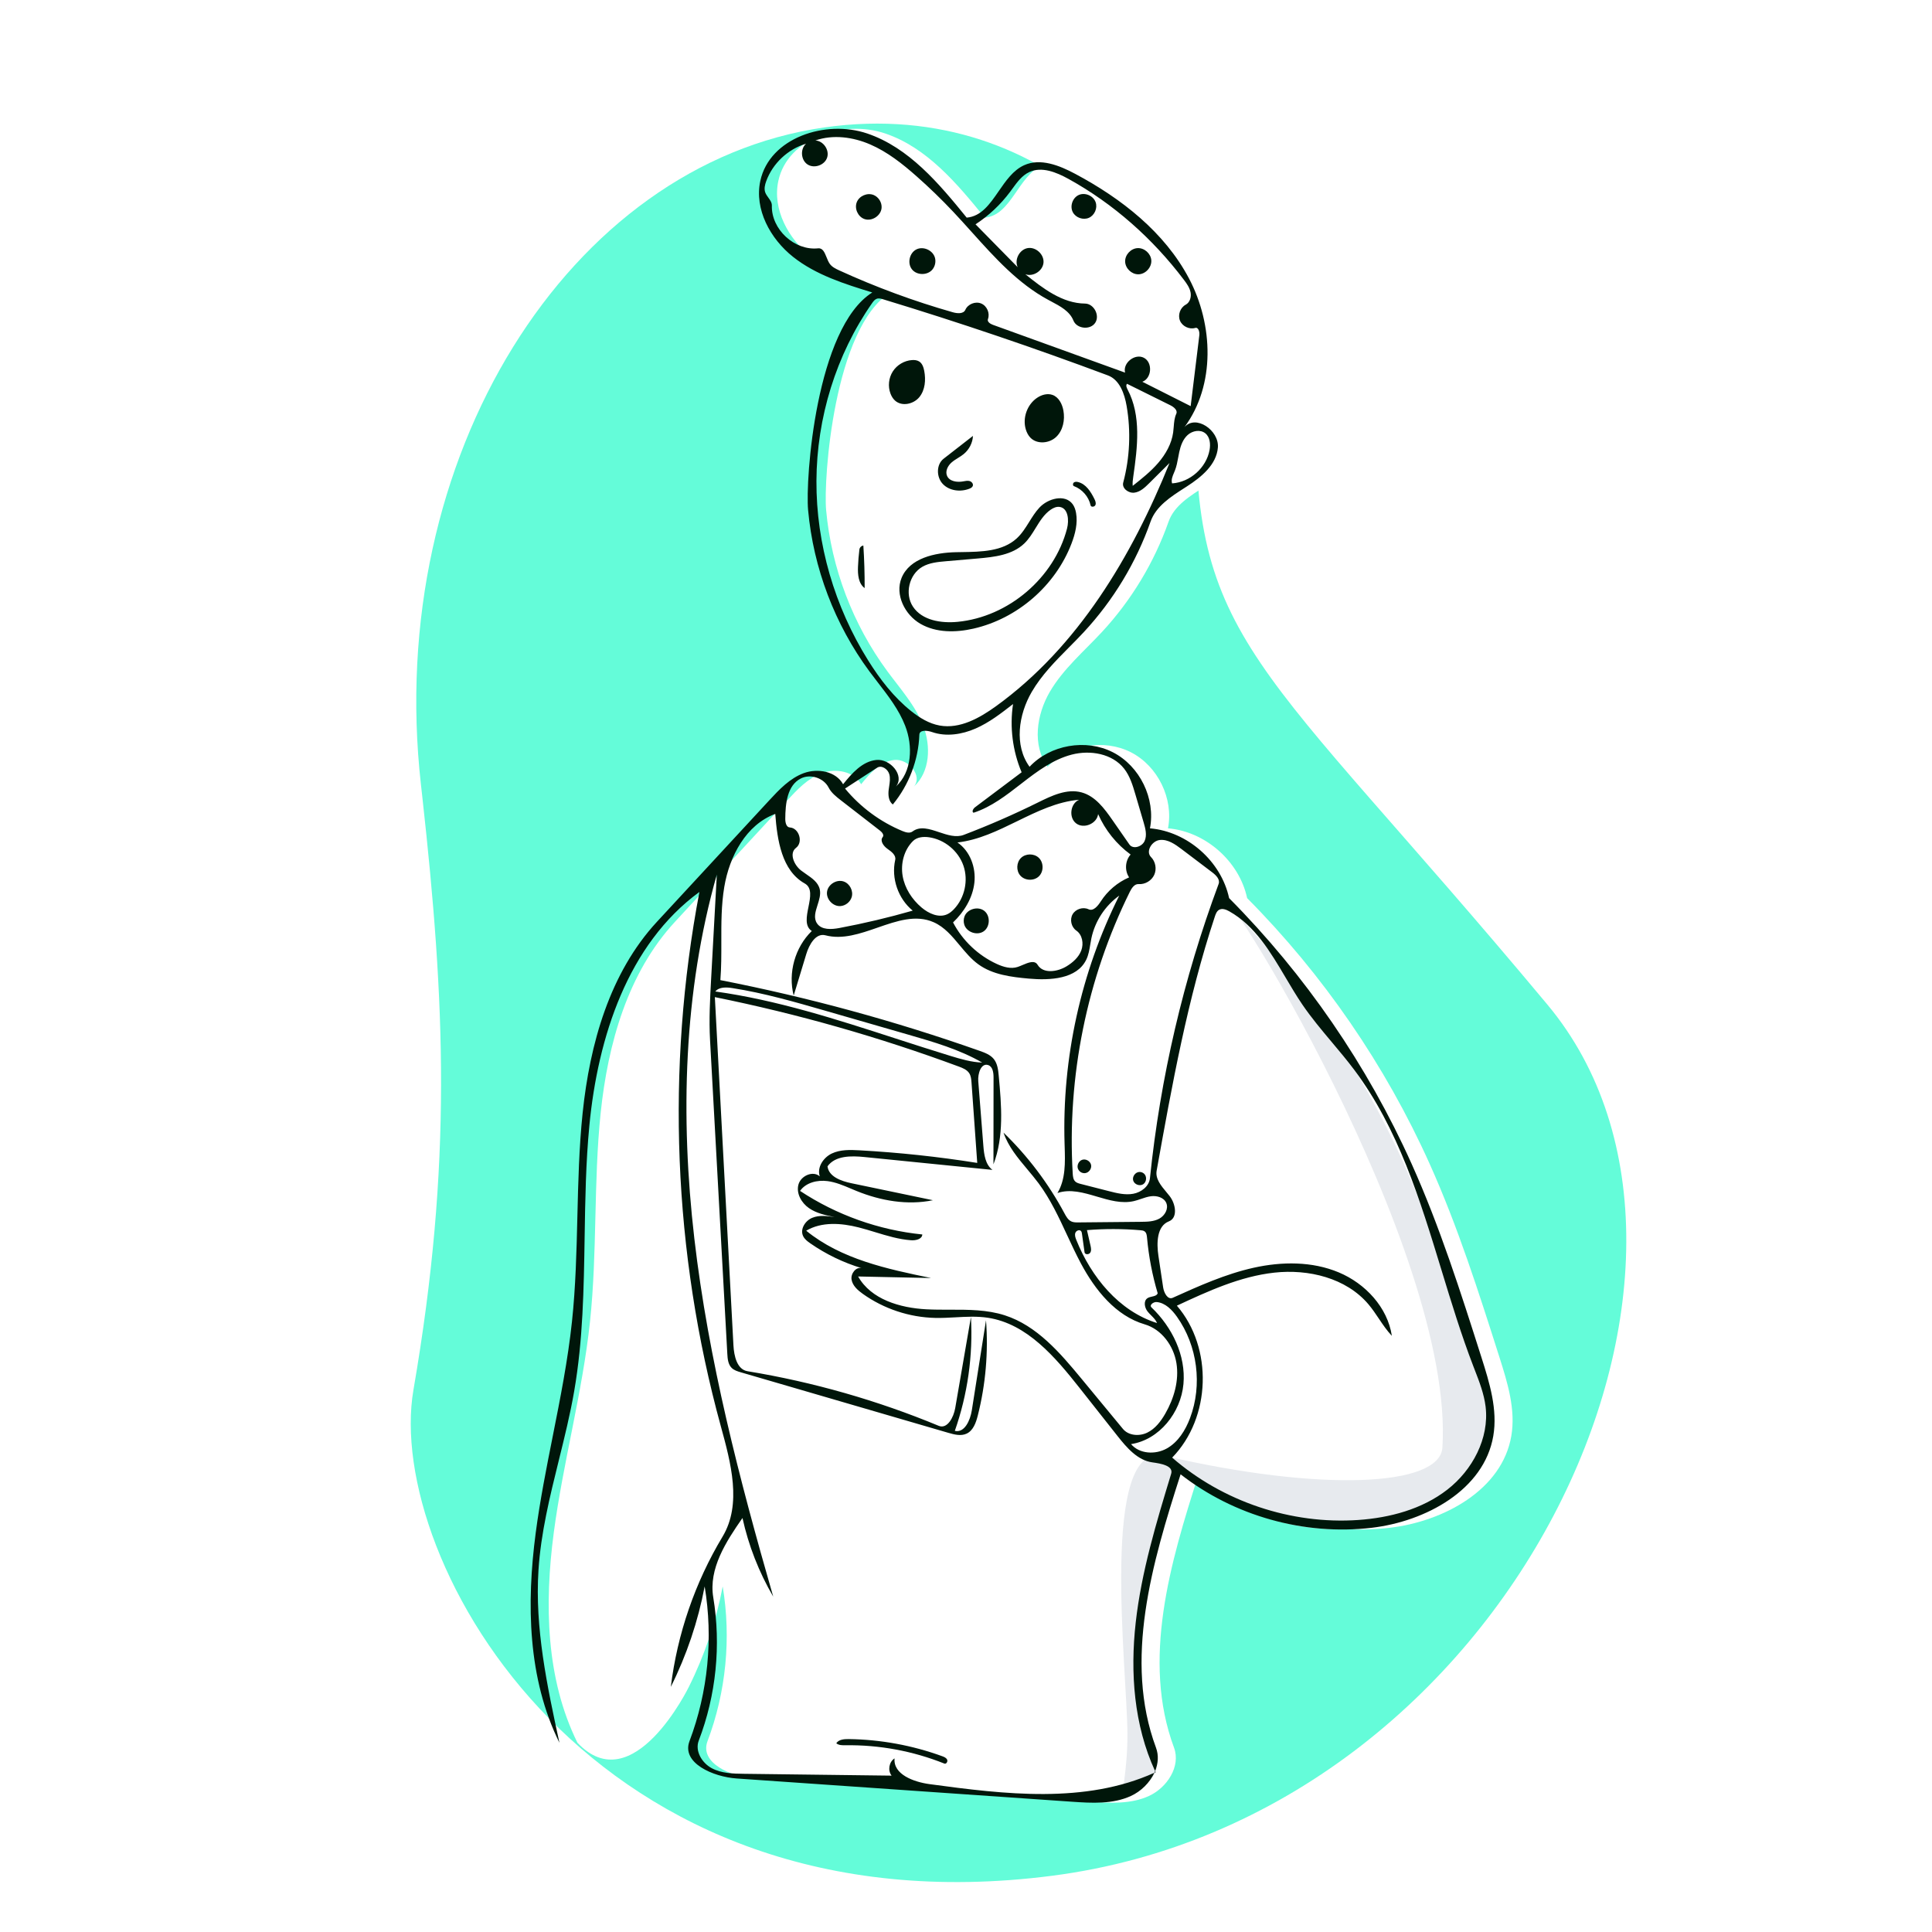<svg width="750" height="750" viewBox="0 0 750 750" fill="none" xmlns="http://www.w3.org/2000/svg">
<g id="Illustration/Order Placed">
<rect width="750" height="750" fill="white"/>
<path id="Blob" fill-rule="evenodd" clip-rule="evenodd" d="M464.409 154.581C465.584 110.965 410.383 36.508 319.952 49.48C220.942 63.684 149.101 177.449 163.412 304.602L163.957 309.486C172.743 388.905 175.679 451.466 160.499 539.559C149.149 605.422 229.857 751.241 408.387 728.173C586.917 705.106 684.979 491.031 600.73 390.021C488.203 255.103 461.838 250.04 464.409 154.581Z" fill="#64FCD9"/>
<path id="Path" fill-rule="evenodd" clip-rule="evenodd" d="M358.385 281.741C355.322 273.859 349.52 267.422 344.498 260.618C331.069 242.428 322.741 220.513 320.701 197.995C319.612 185.974 323.747 127.301 345.614 113.537C334.818 110.213 323.747 106.747 314.892 99.734C306.037 92.721 299.77 81.255 302.153 70.213C305.76 53.502 327.465 46.327 343.655 51.82C359.846 57.312 371.492 71.209 382.268 84.482C392.572 83.614 395.13 68.432 404.541 64.147C410.889 61.257 418.269 64.22 424.423 67.503C442.332 77.057 459.106 90.157 468.575 108.11C478.045 126.064 478.865 149.5 466.799 165.822C471.194 160.79 480.302 167.048 479.782 173.709C479.261 180.37 473.377 185.203 467.76 188.82C462.143 192.437 455.866 196.186 453.646 202.488C448.059 218.351 439.182 233.047 427.742 245.374C420.752 252.906 412.728 259.682 407.543 268.554C402.359 277.426 400.627 289.348 406.674 297.656C414.715 289.098 428.574 286.691 439.03 292.038C449.485 297.384 455.647 310.029 453.416 321.558C467.985 322.809 481.073 334.35 484.137 348.648C513.676 378.424 537.803 413.552 554.993 451.81C565.904 476.095 574.007 501.527 582.085 526.895C585.246 536.821 588.445 547.219 586.684 557.487C583.109 578.336 560.491 590.619 539.482 593.087C513.324 596.16 486.067 588.53 465.306 572.323C454.217 606.808 443.147 644.477 455.754 678.438C458.454 685.71 453.055 693.971 446.002 697.202C438.95 700.434 430.832 699.962 423.093 699.425C379.716 696.419 336.34 693.412 292.963 690.405C283.873 689.775 271.445 684.427 274.663 675.903C281.848 656.865 283.901 635.918 280.549 615.848C277.991 629.366 273.557 642.526 267.412 654.835C267.412 654.835 245.76 699.425 224.168 676.541C211.861 651.674 211.33 622.556 214.963 595.05C218.596 567.543 226.105 540.626 229.04 513.037C231.898 486.159 230.379 458.961 233.175 432.077C235.97 405.192 243.697 377.66 262.047 357.814C276.566 342.112 291.085 326.41 305.604 310.707C309.513 306.48 313.633 302.107 319.038 300.124C324.444 298.141 331.51 299.402 334.29 304.444C337.717 300.181 341.727 295.586 347.167 295.015C352.608 294.445 358.285 301.11 354.793 305.319C361.052 299.634 361.448 289.623 358.385 281.741Z" fill="white"/>
<path id="Path_2" fill-rule="evenodd" clip-rule="evenodd" d="M474.137 348.648C503.676 378.423 527.803 413.552 544.993 451.81C555.904 476.095 564.007 501.527 572.085 526.895C575.246 536.821 578.445 547.219 576.684 557.487C573.109 578.336 550.491 590.619 529.482 593.087C503.324 596.16 477.745 586.937 456.984 570.73C445.895 605.215 433.147 644.477 445.754 678.437C446.896 681.515 449.876 684.996 448.606 687.972C446.876 692.028 440.07 695.338 436.002 697.202C434.931 697.693 437.791 687.547 437.666 672.657C437.454 647.317 426.829 559.279 451.838 565.095C512.92 579.299 558.973 577.097 559.939 561.944C564.842 485.014 471.073 334.35 474.137 348.648Z" fill="#E7EAEE"/>
<path id="Combined Shape" fill-rule="evenodd" clip-rule="evenodd" d="M340.826 264.995L340.826 264.994L340.826 264.994L340.825 264.993L340.825 264.993L340.824 264.992L340.824 264.992L340.823 264.991L340.823 264.99L340.822 264.99L340.822 264.989L340.821 264.989L340.821 264.988L340.821 264.987L340.82 264.987L340.82 264.986L340.819 264.986C339.699 263.535 338.58 262.085 337.498 260.618C324.069 242.428 315.741 220.513 313.701 197.995C312.612 185.974 316.747 127.301 338.614 113.537C327.818 110.213 316.747 106.747 307.892 99.734C299.037 92.721 292.77 81.255 295.153 70.213C298.76 53.502 320.465 46.327 336.655 51.82C352.846 57.312 364.492 71.209 375.268 84.482C380.943 84.004 384.269 79.183 387.683 74.233C390.468 70.196 393.313 66.072 397.541 64.147C403.889 61.257 411.269 64.22 417.423 67.503C435.332 77.057 452.106 90.157 461.575 108.11C471.045 126.064 471.865 149.5 459.799 165.822C464.194 160.79 473.302 167.048 472.782 173.709C472.261 180.37 466.377 185.203 460.76 188.82C460.461 189.012 460.16 189.205 459.858 189.399C454.486 192.843 448.748 196.522 446.646 202.488C441.059 218.351 432.182 233.047 420.742 245.374C418.882 247.378 416.948 249.329 415.015 251.28L415.014 251.28L415.014 251.28C409.682 256.661 404.348 262.043 400.543 268.554C395.359 277.426 393.627 289.348 399.674 297.656C407.715 289.098 421.574 286.691 432.03 292.038C442.485 297.384 448.647 310.029 446.416 321.558C460.985 322.809 474.073 334.35 477.137 348.648C506.676 378.424 530.803 413.552 547.993 451.81C558.904 476.095 567.007 501.527 575.085 526.895C578.246 536.821 581.445 547.219 579.684 557.487C576.109 578.336 553.491 590.619 532.482 593.087C506.324 596.16 479.067 588.53 458.306 572.323C447.217 606.808 436.147 644.477 448.754 678.438C449.87 681.444 449.602 684.619 448.405 687.538C440.196 669.7 438.692 649.339 440.888 629.817C443.102 610.136 448.889 591.057 454.649 572.108C455.604 568.966 450.613 568.137 447.359 567.691C441.581 566.899 437.389 561.976 433.775 557.399L419.084 538.788C409.602 526.777 398.67 513.885 383.545 511.559C379.35 510.914 375.105 511.149 370.854 511.384C368.265 511.527 365.673 511.67 363.088 511.615C353.05 511.4 343.1 508.096 334.927 502.264C332.967 500.866 330.978 499.114 330.576 496.74C330.183 494.422 332.278 491.704 334.503 492.294L334.661 492.342C334.637 492.334 334.613 492.326 334.589 492.319C334.561 492.31 334.532 492.302 334.503 492.294C327.422 490.158 320.678 486.905 314.598 482.692C313.478 481.916 312.335 481.054 311.758 479.819C310.51 477.151 312.575 473.883 315.296 472.757C318.018 471.631 321.1 472.042 324.014 472.471C320.538 471.765 316.954 471.014 314.041 468.99C311.129 466.965 309.042 463.311 309.944 459.881C310.845 456.451 315.573 454.328 318.238 456.668C317.075 453.205 319.596 449.368 322.894 447.797C326.192 446.226 330.013 446.35 333.661 446.551C348.965 447.395 364.227 449.029 379.363 451.442L377.146 420.304C377.056 419.034 376.946 417.704 376.258 416.633C375.376 415.261 373.744 414.607 372.215 414.04C341.404 402.626 309.708 393.604 277.505 387.08L284.719 522.233C284.941 526.377 286.095 531.634 290.19 532.307C315.631 536.495 340.588 543.622 364.404 553.501C367.749 554.889 370.195 550.205 370.811 546.637L376.914 511.266C377.762 526.218 375.623 541.334 370.659 555.463C374.455 556.356 376.652 551.341 377.259 547.489L382.77 512.536C383.709 524.926 382.625 537.468 379.576 549.514C378.875 552.28 377.812 555.339 375.225 556.543C373.036 557.562 370.472 556.901 368.154 556.225L287.566 532.724C286.299 532.354 284.977 531.953 284.037 531.026C282.64 529.646 282.449 527.492 282.341 525.531L275.634 403.666C275.199 395.766 275.631 387.847 276.062 379.947L278.273 339.488C265.302 385.181 264.077 433.616 269.541 480.799C275.006 527.982 287.009 574.153 300.16 619.795C294.627 610.33 290.585 599.995 288.23 589.287C281.798 598.493 275.049 608.987 276.884 620.067C279.966 638.675 278.001 658.095 271.253 675.709C269.714 679.726 272.481 684.359 276.269 686.397C280.058 688.434 284.551 688.535 288.853 688.589L346.117 689.3C344.538 687.295 345.108 683.968 347.265 682.604C346.687 688.827 354.67 691.757 360.863 692.6C390.123 696.58 421.227 700.312 448.119 688.193C446.327 692.06 442.92 695.407 439.002 697.202C431.95 700.434 423.832 699.962 416.093 699.425L285.963 690.405C276.873 689.775 264.445 684.427 267.663 675.903C274.848 656.865 276.901 635.918 273.549 615.848C270.991 629.366 266.557 642.526 260.412 654.835C262.932 634.283 269.823 614.277 280.492 596.532C288.086 583.901 283.711 567.829 279.811 553.616C261.342 486.327 258.479 414.805 271.51 346.254C243.699 366.583 232.088 402.657 228.79 436.947C227.41 451.283 227.182 465.719 226.955 480.146C226.637 500.226 226.32 520.288 222.9 540.04C221.338 549.064 219.134 557.982 216.931 566.893C213.451 580.972 209.974 595.036 209.04 609.475C207.582 632.024 212.389 654.456 217.168 676.541C204.861 651.674 204.33 622.556 207.963 595.05C209.63 582.426 212.114 569.927 214.597 557.429L214.597 557.429C217.525 542.695 220.452 527.965 222.04 513.037C223.479 499.5 223.809 485.882 224.138 472.264C224.463 458.843 224.787 445.421 226.175 432.077C228.97 405.192 236.697 377.66 255.047 357.814L298.604 310.707C302.513 306.48 306.633 302.107 312.038 300.124C317.444 298.141 324.51 299.402 327.29 304.444C330.717 300.181 334.727 295.586 340.167 295.015C345.608 294.445 351.285 301.11 347.793 305.319C354.052 299.634 354.448 289.623 351.385 281.741C348.984 275.562 344.899 270.27 340.826 264.995ZM448.119 688.193C448.22 687.977 448.315 687.758 448.405 687.538C448.472 687.683 448.539 687.827 448.606 687.972C448.538 688.003 448.469 688.035 448.4 688.066C448.306 688.109 448.213 688.151 448.119 688.193ZM576.711 546.081C578.184 558.361 571.6 570.706 561.831 578.292C552.062 585.878 539.554 589.211 527.215 590.059C501.235 591.843 474.681 582.936 455.031 565.847C470.115 550.387 470.958 523.227 456.861 506.861C468.989 501.219 481.39 495.499 494.686 494.037C507.982 492.575 522.574 496.104 531.217 506.313C532.694 508.057 533.972 509.96 535.249 511.861C536.817 514.197 538.384 516.53 540.317 518.565C538.642 507.495 530.013 498.249 519.683 493.93C509.354 489.611 497.603 489.707 486.673 492.137C475.744 494.567 465.449 499.201 455.243 503.804C453.302 504.679 451.85 501.886 451.534 499.781L449.706 487.582C448.952 482.554 449.032 475.972 453.769 474.125C457.328 472.738 456.395 467.31 454.04 464.304C453.645 463.8 453.222 463.294 452.796 462.782C450.675 460.242 448.449 457.574 449.011 454.445C454.981 421.21 460.984 387.841 471.607 355.789C471.936 354.796 472.336 353.719 473.241 353.195C474.464 352.485 476.01 353.099 477.241 353.794C487.193 359.418 493.14 369.465 499.075 379.491L499.075 379.492C501.169 383.03 503.262 386.565 505.529 389.903C509.026 395.052 513.033 399.819 517.041 404.588L517.042 404.589L517.042 404.59L517.043 404.591L517.044 404.592L517.045 404.593L517.045 404.594L517.046 404.595L517.047 404.596L517.048 404.597L517.048 404.597L517.049 404.598L517.05 404.599L517.05 404.6L517.051 404.601C520.024 408.138 522.997 411.675 525.763 415.371C542.834 438.176 551.209 465.605 559.601 493.093C563.429 505.632 567.261 518.182 571.924 530.312C572.113 530.804 572.304 531.296 572.495 531.789C574.299 536.444 576.117 541.135 576.711 546.081ZM442.962 474.307C445.397 474.284 447.947 474.232 450.08 473.056C452.213 471.879 453.72 469.184 452.734 466.957C451.797 464.843 449.098 464.081 446.805 464.381C445.477 464.555 444.207 464.989 442.936 465.424L442.935 465.424L442.935 465.424L442.935 465.424L442.934 465.424L442.934 465.424L442.934 465.424L442.933 465.424L442.933 465.424L442.933 465.425L442.932 465.425L442.932 465.425L442.932 465.425L442.932 465.425C442.01 465.74 441.087 466.056 440.14 466.272C435.42 467.352 430.602 465.929 425.81 464.514C420.623 462.982 415.466 461.459 410.497 463.13C413.711 457.81 413.499 451.229 413.297 444.977C413.287 444.65 413.276 444.324 413.266 443.999C412.246 410.797 419.613 377.371 434.495 347.674C429.002 351.603 425.059 357.643 423.673 364.254C423.508 365.039 423.377 365.836 423.245 366.632C422.908 368.678 422.571 370.724 421.668 372.577C418.008 380.087 407.672 380.643 399.351 379.892C392.533 379.277 385.387 378.382 379.833 374.378C377.047 372.37 374.805 369.674 372.574 366.993C369.605 363.424 366.658 359.881 362.481 358.023C355.552 354.94 348.148 357.509 340.656 360.108C333.889 362.456 327.05 364.829 320.426 363.082C316.693 362.098 314.112 366.68 312.992 370.374L308.111 386.468C305.834 377.671 308.615 367.747 315.132 361.414C312.341 359.583 313.093 355.825 313.837 352.103C314.59 348.334 315.337 344.603 312.386 342.953C303.479 337.97 301.716 326.135 300.956 315.958C289.623 320.142 283.158 332.391 281.165 344.306C279.99 351.33 280.004 358.458 280.018 365.593V365.593C280.027 370.563 280.036 375.537 279.644 380.481C313.812 387.17 347.49 396.358 380.32 407.948C382.33 408.658 384.441 409.448 385.782 411.105C387.224 412.887 387.493 415.316 387.705 417.599C388.777 429.144 389.789 441.165 385.659 451.998L385.694 418.238C385.696 416.369 385.376 414.029 383.597 413.457C380.83 412.566 379.532 416.794 379.76 419.693L381.737 444.789C382.007 448.224 382.507 452.094 385.271 454.151L335.597 449.161C330.437 448.643 324.253 448.557 321.235 452.774C321.732 456.809 326.555 458.503 330.535 459.332L362.155 465.925C352.26 467.97 341.861 466.136 332.499 462.334C331.789 462.045 331.082 461.745 330.373 461.445L330.369 461.443C327.405 460.186 324.431 458.925 321.253 458.505C317.315 457.985 312.864 459.058 310.577 462.306C324.725 471.662 341.167 477.521 358.043 479.219C357.941 481.05 355.498 481.599 353.669 481.465C348.909 481.119 344.331 479.723 339.749 478.325L339.748 478.325C337.621 477.676 335.494 477.027 333.347 476.483C326.573 474.766 318.979 474.197 312.966 477.758C326.5 488.796 344.345 492.632 361.456 496.13L333.123 495.526C338.134 504.442 349.377 507.727 359.59 508.268C362.611 508.428 365.658 508.424 368.705 508.42C375.96 508.41 383.208 508.401 390.066 510.607C402.514 514.611 411.53 525.174 419.858 535.256L435.916 554.698C438.105 557.349 442.277 557.642 445.371 556.143C448.465 554.644 450.648 551.755 452.36 548.773C455.76 542.848 457.782 535.891 456.685 529.149C455.587 522.406 450.935 516.035 444.38 514.113C433.119 510.811 425.125 500.803 419.599 490.451C417.702 486.897 415.998 483.23 414.294 479.566C411.036 472.556 407.781 465.555 403.189 459.366C401.812 457.511 400.312 455.722 398.813 453.934C395.107 449.514 391.403 445.097 389.569 439.688C399.003 448.816 407.009 459.416 413.209 470.987C413.881 472.241 414.622 473.595 415.921 474.178C416.752 474.551 417.697 474.549 418.609 474.54L442.962 474.307ZM440.365 191.251C442.645 190.955 444.448 189.246 446.078 187.625L454.01 179.735C439.357 216.043 418.432 251.147 386.713 274.099C380.273 278.759 372.617 283.051 364.792 281.653C360.693 280.92 357.016 278.672 353.756 276.081C346.966 270.687 341.595 263.702 337.001 256.347C324.032 235.583 316.831 211.18 316.94 186.698C317.05 162.217 324.537 137.746 338.549 117.67C339.031 116.98 339.571 116.256 340.366 115.981C341.173 115.702 342.057 115.949 342.874 116.198C372.242 125.125 401.33 134.976 430.079 145.73C434.63 147.433 436.525 152.789 437.352 157.577C439.056 167.439 438.602 177.668 436.031 187.341C435.44 189.562 438.086 191.548 440.365 191.251ZM421.203 117.846C424.667 117.877 427.083 122.51 425.125 125.368C423.167 128.226 417.975 127.647 416.695 124.428C415.259 120.817 411.555 118.857 408.062 117.008C407.691 116.812 407.323 116.617 406.96 116.421C395.219 110.098 386.193 100.056 377.211 90.063L377.211 90.063C374.854 87.441 372.501 84.823 370.103 82.276C365.546 77.437 360.766 72.808 355.785 68.408C350.321 63.582 344.524 58.977 337.834 56.081C331.145 53.185 323.41 52.13 316.525 54.526C319.626 54.683 322.056 58.217 321.092 61.169C320.129 64.121 316.082 65.541 313.485 63.838C310.888 62.135 310.578 57.857 312.901 55.797C305.861 57.881 299.945 63.449 297.439 70.351C296.945 71.711 296.577 73.216 297.029 74.592C297.284 75.367 297.784 76.056 298.279 76.737C298.977 77.698 299.664 78.644 299.632 79.797C299.378 89.023 308.411 97.377 317.59 96.403C319.387 96.213 320.112 98.006 320.863 99.865C321.221 100.753 321.586 101.655 322.076 102.365C322.952 103.633 324.416 104.339 325.817 104.98C340.063 111.496 354.803 116.93 369.87 121.219C371.616 121.716 374.006 121.923 374.747 120.265C375.74 118.041 378.627 116.886 380.881 117.812C383.134 118.737 384.376 121.588 383.519 123.869C383.135 124.89 384.395 125.719 385.421 126.09L436.746 144.647C435.799 140.848 440.625 137.073 444.084 138.905C447.543 140.738 447.13 146.851 443.455 148.201L462.214 157.66L465.582 130.132C465.739 128.846 465.225 126.933 463.983 127.301C461.681 127.983 458.968 126.681 458.059 124.459C457.15 122.238 458.174 119.408 460.293 118.281C461.924 117.414 462.532 115.276 462.171 113.464C461.811 111.652 460.695 110.094 459.581 108.62C447.534 92.672 432.273 79.096 414.77 69.447C410.079 66.861 404.393 64.531 399.545 66.809C396.739 68.128 394.851 70.724 393.006 73.262C392.712 73.666 392.42 74.068 392.125 74.464C388.434 79.412 383.867 83.704 378.701 87.082L395.055 103.72C393.702 100.8 395.76 96.866 398.931 96.313C402.101 95.759 405.37 98.763 405.087 101.969C404.804 105.174 401.058 107.558 398.034 106.457C404.863 111.975 412.424 117.768 421.203 117.846ZM442.021 343.206C444.506 343.388 447.03 341.896 448.068 339.63C449.106 337.364 448.588 334.478 446.827 332.715C444.626 330.512 447.174 326.398 450.271 326.078C453.368 325.759 456.182 327.737 458.665 329.616L470.631 338.675C472.082 339.774 473.709 341.415 473.075 343.121C459.408 379.873 450.424 418.363 446.409 457.368C446.084 460.529 443.037 462.857 439.909 463.423C436.782 463.99 433.586 463.197 430.507 462.409L419.498 459.592C418.751 459.4 417.967 459.19 417.411 458.655C416.616 457.889 416.494 456.68 416.428 455.579C414.192 418.018 421.918 379.91 438.606 346.186C439.32 344.744 440.417 343.088 442.021 343.206ZM417.773 319.648C414.794 317.4 415.477 311.913 418.916 310.465C410.404 311.2 402.639 314.994 394.866 318.791C387.368 322.454 379.864 326.12 371.676 327.048C376.596 330.387 378.918 336.785 378.252 342.693C377.585 348.601 374.276 353.981 369.975 358.087C373.657 365.138 379.738 370.909 386.973 374.216C389.522 375.381 392.444 376.252 395.099 375.353C395.678 375.157 396.296 374.895 396.925 374.628C399.218 373.656 401.646 372.627 402.797 374.537C404.955 378.119 410.463 377.297 414.036 375.124C416.477 373.64 418.748 371.629 419.753 368.955C420.758 366.28 420.163 362.865 417.814 361.24C415.862 359.889 415.206 356.974 416.391 354.918C417.576 352.862 420.427 351.967 422.573 352.978C424.448 353.861 426.203 351.661 427.323 349.917C429.958 345.813 433.84 342.522 438.32 340.593C436.527 337.956 436.779 334.11 438.901 331.729C433.418 327.722 429.02 322.246 426.29 316.029C425.84 319.733 420.751 321.895 417.773 319.648ZM345.167 305.302L345.167 305.303C345.099 305.745 345.031 306.187 344.978 306.626C344.731 308.673 344.952 311.054 346.592 312.302C352.852 304.715 356.531 295.038 356.893 285.209C356.966 283.245 359.942 283.529 361.798 284.176C367.275 286.084 373.424 285.132 378.737 282.805C384.05 280.479 388.686 276.875 393.26 273.31C391.921 282.221 393.087 291.496 396.59 299.799L378.507 313.379C377.792 313.916 377.121 315.147 377.941 315.505C384.794 313.283 390.612 308.764 396.31 304.339L396.31 304.339L396.844 303.925C402.713 299.37 408.858 294.8 416.05 292.937C423.242 291.074 431.8 292.544 436.383 298.391C438.643 301.273 439.724 304.88 440.758 308.393L443.96 319.272C444.654 321.63 445.336 324.229 444.337 326.475C443.337 328.721 439.821 329.827 438.418 327.809L431.861 318.375C428.737 313.881 425.194 309.079 419.919 307.621C414.164 306.03 408.23 308.905 402.879 311.554C393.502 316.194 383.902 320.384 374.123 324.102C371.116 325.246 367.782 324.129 364.519 323.038C360.805 321.795 357.184 320.583 354.249 322.772C353.159 323.584 351.619 323.14 350.363 322.621C341.724 319.052 333.985 313.328 328.043 306.112L340.483 298.032C342.212 296.909 344.617 298.521 345.204 300.497C345.665 302.049 345.415 303.681 345.167 305.302V305.302ZM354.313 353.505C348.652 348.877 345.916 340.943 347.521 333.809C347.929 331.996 346.045 330.592 344.521 329.528C342.998 328.463 341.49 326.387 342.666 324.948C343.299 324.172 342.436 323.086 341.644 322.473L326.423 310.673C324.597 309.257 322.714 307.774 321.66 305.718C319.754 302.001 314.668 300.325 310.926 302.18C305.612 304.814 304.871 311.957 304.842 317.888C304.835 319.286 305.228 321.141 306.624 321.22C310.191 321.422 311.88 326.961 309.032 329.119C306.242 331.232 308.233 335.814 311.007 337.947C311.613 338.413 312.261 338.859 312.912 339.307C315.246 340.913 317.621 342.548 318.229 345.215C318.682 347.201 318.013 349.305 317.359 351.361C316.541 353.931 315.748 356.425 317.203 358.515C318.985 361.074 322.786 360.825 325.85 360.25C335.437 358.453 344.939 356.201 354.313 353.505ZM421.956 477.532C428.855 476.975 435.801 476.989 442.698 477.572C443.276 477.621 443.887 477.686 444.352 478.034C445.067 478.57 445.195 479.572 445.275 480.462C445.935 487.771 447.323 495.014 449.413 502.048C449.088 502.911 448.166 503.12 447.208 503.338C446.582 503.479 445.941 503.625 445.441 503.958C443.824 505.032 444.295 507.604 445.496 509.129C445.921 509.668 446.413 510.16 446.904 510.651L446.904 510.652C447.802 511.55 448.696 512.444 449.162 513.609C434.366 508.974 423.58 495.723 417.817 481.329C417.468 480.456 417.131 479.484 417.449 478.6C417.766 477.715 419.071 477.194 419.669 477.919C419.905 478.204 419.965 478.591 420.017 478.958L421.024 486.15C421.155 487.09 422.694 487.1 423.216 486.307C423.737 485.515 423.545 484.47 423.333 483.545L421.956 477.532ZM373.995 336.028C372.007 330.301 366.653 325.887 360.651 325.029C358.455 324.715 355.979 324.938 354.407 326.503C350.95 329.944 349.585 335.191 350.396 340C351.207 344.809 354.03 349.149 357.752 352.3C360.534 354.655 364.457 356.437 367.76 354.896C368.744 354.437 369.583 353.715 370.332 352.929C374.512 348.538 375.982 341.756 373.995 336.028ZM439.943 184.967C441.575 173.608 443.093 161.361 437.73 151.216C437.357 150.51 436.972 149.581 437.507 148.988L454.341 157.328C455.676 157.99 457.256 159.27 456.635 160.624C455.91 162.206 455.772 163.953 455.635 165.703C455.577 166.443 455.518 167.182 455.416 167.91C454.796 172.31 452.509 176.34 449.609 179.706C446.709 183.073 443.201 185.852 439.716 188.608C439.596 187.395 439.77 186.174 439.943 184.967ZM456.893 511.166C454.962 508.447 452.38 505.783 449.061 505.452C447.781 505.324 446.058 506.624 446.988 507.513C455.026 515.198 460.409 526.195 459.414 537.271C458.418 548.346 450.063 558.917 439.072 560.603C442.323 564.464 448.525 564.765 452.932 562.303C457.338 559.841 460.171 555.256 461.958 550.536C466.835 537.652 464.873 522.396 456.893 511.166ZM284.371 383.584C296.565 385.495 308.462 388.923 320.322 392.343L352.638 401.662C362.474 404.498 372.421 407.381 381.291 412.491C377.084 412.338 372.993 411.136 368.967 409.905C361.848 407.729 354.753 405.431 347.656 403.132C324.635 395.675 301.597 388.213 277.679 384.892C279.207 383.063 282.017 383.215 284.371 383.584ZM461.065 168.85C459.214 170.513 458.33 172.993 457.798 175.424C457.642 176.138 457.51 176.859 457.378 177.579L457.377 177.58C457.059 179.313 456.741 181.046 456.093 182.679C455.987 182.947 455.872 183.218 455.755 183.49C455.173 184.857 454.57 186.269 455.005 187.648C461.985 187.2 468.3 181.577 469.551 174.695C469.971 172.385 469.722 169.672 467.893 168.2C465.955 166.641 462.916 167.188 461.065 168.85ZM425.328 78.504C426.131 80.784 424.919 83.582 422.707 84.554C420.494 85.527 417.613 84.529 416.476 82.396C415.225 80.048 416.368 76.748 418.804 75.677C421.239 74.606 424.444 75.995 425.328 78.504ZM342.236 80.656C342.375 78.583 341.073 76.493 339.153 75.701C336.708 74.695 333.565 76.034 332.598 78.494C331.63 80.954 333.019 84.075 335.494 85.003C338.4 86.093 342.03 83.753 342.236 80.656ZM436.778 101.533C436.847 104.155 439.253 106.493 441.876 106.486C444.658 106.478 447.137 103.803 446.934 101.028C446.742 98.412 444.229 96.19 441.609 96.32C438.989 96.451 436.709 98.911 436.778 101.533ZM362.005 104.578C360.104 106.955 355.952 106.961 354.043 104.59C352.134 102.218 353.027 98.164 355.755 96.814C358.483 95.463 362.248 97.212 362.976 100.168C363.349 101.682 362.98 103.361 362.005 104.578ZM346.582 144.194C344.973 146.709 344.629 149.991 345.683 152.785C346.073 153.821 346.655 154.802 347.483 155.537C350.136 157.898 354.673 156.901 356.907 154.139C359.141 151.378 359.448 147.482 358.789 143.992C358.527 142.6 358.043 141.115 356.855 140.343C356.029 139.806 354.989 139.709 354.006 139.78C351.028 139.993 348.191 141.68 346.582 144.194ZM400.024 169.931C399.147 169.034 398.568 167.879 398.209 166.677C396.876 162.222 398.752 157.003 402.616 154.415C404.363 153.245 406.616 152.594 408.594 153.311C411.019 154.189 412.351 156.834 412.811 159.372C413.469 163.003 412.678 167.073 410.004 169.617C407.33 172.16 402.606 172.568 400.024 169.931ZM333.071 220.022C333.16 217.778 333.342 215.538 333.617 213.31C333.712 212.537 334.38 211.874 335.153 211.784C335.511 217.28 335.678 222.789 335.653 228.296C333.222 226.514 332.951 223.033 333.071 220.022ZM423.367 196.162C422.637 192.82 420.127 189.923 416.924 188.723C416.389 188.522 416.413 187.665 416.863 187.312C417.314 186.959 417.955 186.995 418.51 187.131C421.556 187.874 423.44 190.863 424.832 193.672C425.201 194.415 425.563 195.281 425.239 196.044C424.914 196.808 423.544 196.972 423.367 196.162ZM367.68 683.113C367.36 682.39 366.547 682.045 365.804 681.774C354.171 677.534 341.821 675.27 329.44 675.108C327.676 675.085 325.614 675.255 324.643 676.729C325.588 677.524 326.945 677.523 328.18 677.504C341.288 677.307 354.431 679.74 366.599 684.618C367.333 684.912 368 683.836 367.68 683.113ZM371.879 177.792L371.879 177.793C371.008 178.335 370.137 178.876 369.371 179.556C367.926 180.837 366.882 182.91 367.629 184.69C368.551 186.89 371.515 187.305 373.862 186.882L373.958 186.864L374.087 186.84L374.157 186.827C374.899 186.687 375.658 186.544 376.38 186.742C377.199 186.966 377.918 187.828 377.637 188.629C377.44 189.191 376.851 189.505 376.296 189.722C372.857 191.067 368.565 190.567 366.013 187.897C363.462 185.228 363.398 180.34 366.312 178.073L377.698 169.215C377.582 171.924 376.216 174.532 374.123 176.256C373.424 176.832 372.651 177.312 371.879 177.792ZM417.723 199.12C418.43 203.12 417.405 207.23 415.953 211.023C409.703 227.355 394.946 240.155 377.894 244.032C371.032 245.593 363.461 245.685 357.354 242.187C351.247 238.689 347.322 230.823 349.999 224.315C353.143 216.676 362.874 214.534 371.132 214.361C371.856 214.345 372.587 214.335 373.323 214.324C380.986 214.21 389.167 214.088 394.713 208.986C396.686 207.17 398.11 204.886 399.537 202.597C400.739 200.667 401.943 198.735 403.48 197.077C406.841 193.454 413.423 191.722 416.377 195.685C417.118 196.68 417.507 197.898 417.723 199.12ZM414.214 205.215C415.065 201.96 414.691 197.277 411.363 196.785C410.125 196.603 408.891 197.157 407.863 197.87C405.305 199.644 403.666 202.317 402.018 205.005L402.018 205.005C400.71 207.138 399.396 209.28 397.613 210.99C392.957 215.454 385.993 216.244 379.566 216.801L367.215 217.87C364.065 218.143 360.801 218.45 358.059 220.026C352.91 222.985 351.124 230.55 354.406 235.5C357.956 240.852 365.358 242.014 371.751 241.396C391.457 239.49 409.204 224.368 414.214 205.215ZM421.252 455.408C420.582 455.485 419.885 455.296 419.346 454.891C418.981 454.616 418.689 454.247 418.506 453.829C417.911 452.47 418.714 450.682 420.126 450.224C421.538 449.767 423.237 450.744 423.552 452.194C423.867 453.644 422.726 455.238 421.252 455.408ZM444.097 455.592C443.61 455.165 442.959 454.931 442.312 454.95C440.719 454.998 439.441 456.795 439.917 458.314C440.393 459.834 442.469 460.58 443.803 459.711C445.138 458.841 445.295 456.642 444.097 455.592ZM396.069 339.88C394.415 337.976 394.557 334.777 396.372 333.027C398.188 331.276 401.39 331.252 403.232 332.975C405.199 334.816 405.226 338.33 403.286 340.199C401.347 342.069 397.836 341.913 396.069 339.88ZM374.422 355.755C374.043 356.772 374.011 357.914 374.334 358.95C375.251 361.896 379.324 363.298 381.86 361.541C384.397 359.784 384.516 355.479 382.08 353.584C379.644 351.69 375.501 352.864 374.422 355.755ZM330.62 348.262C330.049 350.148 328.242 351.594 326.276 351.737C323.375 351.949 320.665 349.069 321.052 346.186C321.438 343.303 324.811 341.24 327.554 342.208C329.909 343.039 331.343 345.872 330.62 348.262Z" fill="#00160A"/>
</g>
</svg>
